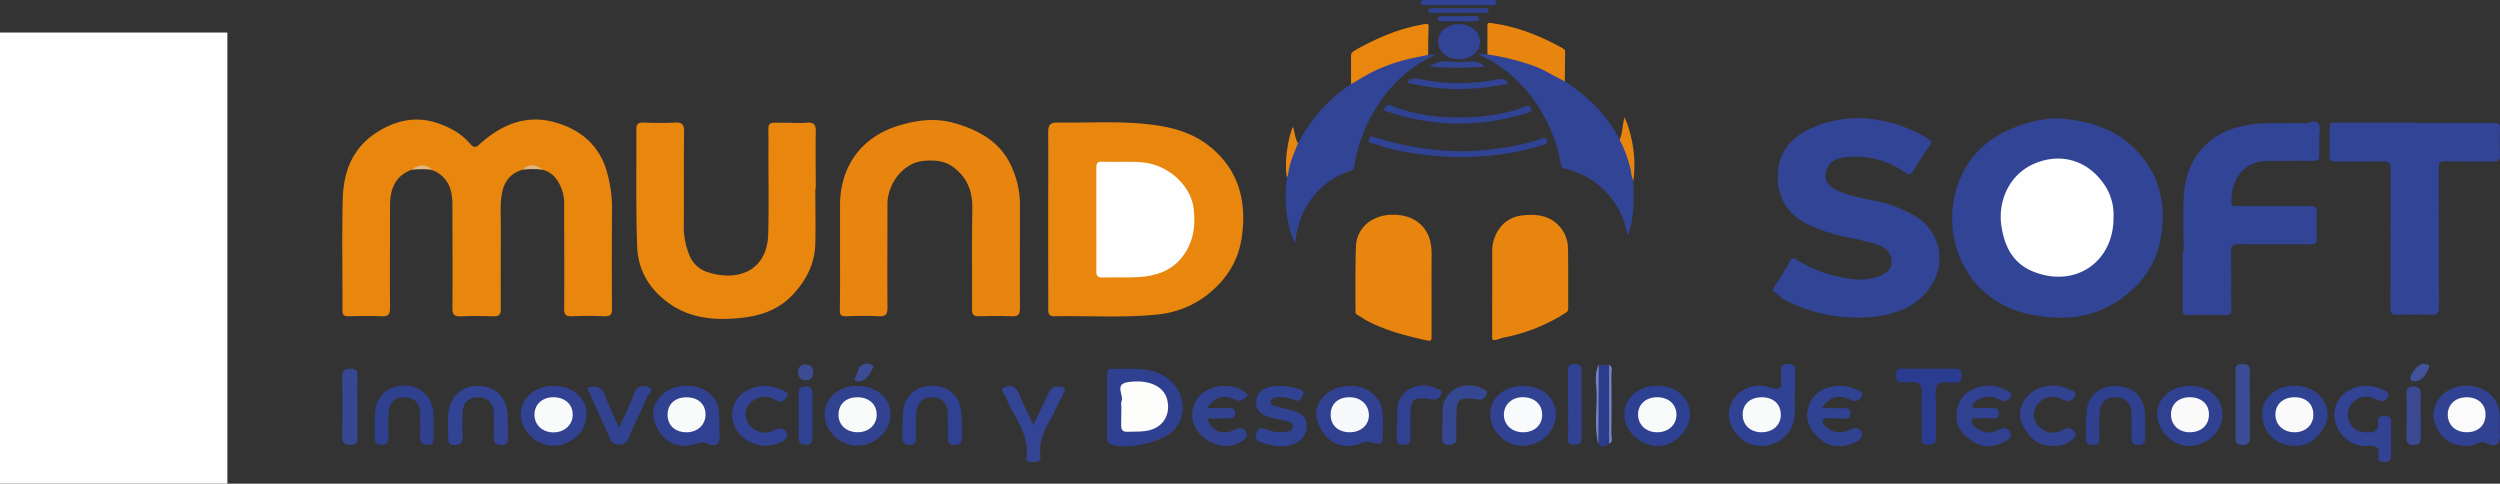 <svg id="Capa_1" data-name="Capa 1" xmlns="http://www.w3.org/2000/svg" viewBox="0 0 816.51 157.97"><rect x="0" y="0" width="816.51" height="157.97" fill="#333333" stroke="none"/><defs><style>.cls-1{fill:#e8850e;}.cls-2{fill:#324495;}.cls-3{fill:#e8860e;}.cls-4{fill:#304294;}.cls-5{fill:#314394;}.cls-6{fill:#e7850e;}.cls-7{fill:#304293;}.cls-8{fill:#324494;}.cls-9{fill:#2f418f;}.cls-10{fill:#e78711;}.cls-11{fill:#314494;}.cls-12{fill:#324496;}.cls-13{fill:#304090;}.cls-14{fill:#2f4293;}.cls-15{fill:#304192;}.cls-16{fill:#314292;}.cls-17{fill:#304191;}.cls-18{fill:#304291;}.cls-19{fill:#2f4190;}.cls-20{fill:#314291;}.cls-21{fill:#2e4091;}.cls-22{fill:#2f4191;}.cls-23{fill:#314392;}.cls-24{fill:#304292;}.cls-25{fill:#324393;}.cls-26{fill:#324493;}.cls-27{fill:#2a3c8f;}.cls-28{fill:#2e408e;}.cls-29{fill:#2f408e;}.cls-30{fill:#3b4b95;}.cls-31{fill:#374892;}.cls-32{fill:#364791;}.cls-33{fill:#3a4992;}.cls-34{fill:#2c3c89;}.cls-35{fill:#2f428f;}.cls-36{fill:#3d4b95;}.cls-37{fill:#415298;}.cls-38{fill:#3b4c93;}.cls-39{fill:#7482c6;}.cls-40{fill:#e0b77d;}.cls-41{fill:#e0b680;}.cls-42{fill:#fefefe;}.cls-43{fill:#fdfdfc;}.cls-44{fill:#f9fafa;}.cls-45{fill:#fafbfa;}.cls-46{fill:#f8f9fa;}.cls-47{fill:#fafafb;}.cls-48{fill:#f9fafb;}.cls-49{fill:#fff;}</style></defs><title>logo</title><path class="cls-1" d="M986.55,356.53c0,4.89,0,9.78,0,14.68,0,.92-.36,1.11-1.38.88-6.75-1.47-13.38-3.2-19.33-6.26-1.29-.66-2.43-1.51-3.68-2.22a.87.87,0,0,1-.45-.94c0-7.05-.1-14.11.14-21.15a10.22,10.22,0,0,1,5.81-9.07c4.18-2.23,10.76-1.84,14.34.92a10.81,10.81,0,0,1,4,5.82,17.93,17.93,0,0,1,.58,4.71C986.54,348.11,986.55,352.32,986.55,356.53Z" transform="translate(-519 -260.88)"/><path class="cls-1" d="M1006.37,356.43c0-4.38,0-8.77,0-13.16a12.44,12.44,0,0,1,3.94-9.55,10.61,10.61,0,0,1,6.19-2.5c4-.45,7.7,0,10.54,2.37a10.8,10.8,0,0,1,4.06,8.16c.1,3.2.07,6.4.08,9.6,0,3.45,0,6.9,0,10.36a1.34,1.34,0,0,1-.71,1.26,57.42,57.42,0,0,1-20.56,8.2c-.81.16-1.48.56-2.33.71-1.17.21-1.24-.13-1.23-.88,0-3.31,0-6.62,0-9.93Z" transform="translate(-519 -260.88)"/><path class="cls-2" d="M1052.4,319.81c.34,5.62.4,11.22-1.31,16.73-.1.32,0,.72-.55,1a36.48,36.48,0,0,0-2-6.57,28.34,28.34,0,0,0-6.49-8.85,27.31,27.31,0,0,0-11.86-6.15c-.81-.21-1.2-.46-1.34-1.21a52,52,0,0,0-6.51-17.57,48.83,48.83,0,0,0-10.76-12.62,44.21,44.21,0,0,0-10-6.05c1.24-.23,2.24.22,3.27.13,1.18-.72,2.37-.07,3.45.12a65.66,65.66,0,0,1,13.43,3.79c2.66,1.08,5,2.62,7.49,3.9.49.25.49.76.92,1a62.27,62.27,0,0,1,9.18,7.35,46.25,46.25,0,0,1,8.7,11.66c1.43.42,1.48,1.56,1.86,2.46a43.9,43.9,0,0,1,2.11,5.84,10.63,10.63,0,0,1,.41,3.5A5,5,0,0,0,1052.4,319.81Z" transform="translate(-519 -260.88)"/><path class="cls-2" d="M985.43,278.81l2.63-.17a60.45,60.45,0,0,0-5.59,3,45.45,45.45,0,0,0-13,12.87,51.8,51.8,0,0,0-8.24,21c-.1.63-.39.92-1.1,1.17a25.27,25.27,0,0,0-8.42,4.52,26.56,26.56,0,0,0-9,14.87,35.45,35.45,0,0,0-.74,4.24A27.26,27.26,0,0,1,939.8,334a45,45,0,0,1-.49-15.26c.34-1.32,0-2.68.39-4a47.17,47.17,0,0,1,2.37-6.42,1.26,1.26,0,0,1,.87-.62,51.43,51.43,0,0,1,17.32-19.36c.4-1.22,1.8-1.63,2.89-2.27a57.21,57.21,0,0,1,15.79-6.37c1.53-.36,3.1-.63,4.65-1A4,4,0,0,1,985.43,278.81Z" transform="translate(-519 -260.88)"/><path class="cls-1" d="M1030.08,287.5c-2.17-1.19-4.39-2.32-6.55-3.52a35.16,35.16,0,0,0-5.49-2.21,76.74,76.74,0,0,0-13.25-3.11c0-3.16,0-6.32,0-9.48,0-.64.17-.94,1.05-.79a57.91,57.91,0,0,1,12,2.92,75.75,75.75,0,0,1,11.57,5.36c.52.32.8.61.79,1.14C1030.11,281,1030.1,284.27,1030.08,287.5Z" transform="translate(-519 -260.88)"/><path class="cls-3" d="M985.43,278.81c-1.87.39-3.74.76-5.6,1.17A57,57,0,0,0,968,284c-2.71,1.28-5.17,2.9-7.74,4.36q0-4.68,0-9.37c0-.85.7-1.32,1.44-1.77a86,86,0,0,1,11.06-5.29,58.32,58.32,0,0,1,11.51-3.17c1.14-.23,1.36.08,1.33.94C985.46,272.71,985.46,275.76,985.43,278.81Z" transform="translate(-519 -260.88)"/><path class="cls-2" d="M1002.39,274.56c-.16,3.21-2.86,5.67-6.83,5.69s-6.83-2.61-6.87-5.78,3-5.7,6.84-5.71S1002.41,271.29,1002.39,274.56Z" transform="translate(-519 -260.88)"/><path class="cls-4" d="M997.22,312.15a102.71,102.71,0,0,1-23.79-2.57c-2.34-.55-4.56-1.41-6.83-2.13-1.34-.42-.28-1.07-.21-1.61s.62-.43,1.09-.27a104.38,104.38,0,0,0,13.85,3.36,82.68,82.68,0,0,0,27.54.35,76.54,76.54,0,0,0,13.52-3.06c.49-.16,1.29-.88,1.67.2.25.71.66,1.26-.73,1.71A89.67,89.67,0,0,1,997.22,312.15Z" transform="translate(-519 -260.88)"/><path class="cls-4" d="M995.34,301.22a73,73,0,0,1-23.21-3.9c-.57-.19-1.48-.26-.88-1.08.44-.59.58-1.45,2-.89,7.91,3.14,16.35,4.15,25.09,3.87a66,66,0,0,0,14.6-2.12,37.52,37.52,0,0,0,4.37-1.51c1.22-.5,1.33.3,1.69.81s.24.92-.62,1.19A75.49,75.49,0,0,1,995.34,301.22Z" transform="translate(-519 -260.88)"/><path class="cls-5" d="M995.76,290a73.07,73.07,0,0,1-15.38-1.71c-.55-.12-1.52.06-1.51-.65s1.61-1.25,2.4-1.12c1.88.31,3.76.67,5.65.91a66.65,66.65,0,0,0,21.7-.69,2.65,2.65,0,0,1,2.75,1c.5.48-.16.48-.5.55a66.33,66.33,0,0,1-9.35,1.42C999.6,289.81,997.68,289.86,995.76,290Z" transform="translate(-519 -260.88)"/><path class="cls-6" d="M1052.4,319.81a10.69,10.69,0,0,1-.76-3.31,42,42,0,0,0-3.67-10c.9-2,.91-4.05,1.32-6.08.06-.31.07-.64.14-1.2a10.11,10.11,0,0,1,1.37,3.14,40,40,0,0,1,1.74,17A1.53,1.53,0,0,1,1052.4,319.81Z" transform="translate(-519 -260.88)"/><path class="cls-7" d="M995.51,260.88h10.61c.72,0,1.56-.05,1.61.76s-.8.91-1.6.91H984.38c-.73,0-1.42-.09-1.42-.82s.67-.85,1.4-.85h11.15Z" transform="translate(-519 -260.88)"/><path class="cls-8" d="M985.85,282.58c1.91-1.08,3.42-1.82,5.57-1.63a60.81,60.81,0,0,0,8.43,0,7.21,7.21,0,0,1,4.14,1.65A100.85,100.85,0,0,1,985.85,282.58Z" transform="translate(-519 -260.88)"/><path class="cls-9" d="M995.37,263.52h8.32c.75,0,1.58,0,1.55.8s-.88.76-1.61.76H987c-.75,0-1.58,0-1.55-.81s.88-.75,1.6-.75Z" transform="translate(-519 -260.88)"/><path class="cls-10" d="M942.94,307.68c-1.37,3.33-2.85,6.63-3.24,10.16a1.39,1.39,0,0,1-.39.9c-1-5.17.61-13.7,2-16.46C941.88,304.1,941.92,306,942.94,307.68Z" transform="translate(-519 -260.88)"/><path class="cls-11" d="M995.51,266.15c1.69,0,3.39,0,5.09,0,.78,0,1.52.09,1.51.86s-.71.82-1.44.82H990c-.74,0-1.39-.13-1.37-.86s.7-.81,1.43-.81c1.84,0,3.67,0,5.5,0Z" transform="translate(-519 -260.88)"/><path class="cls-3" d="M653.44,316.32c-4.75,1.79-7,5.42-7.05,11.47,0,11.22-.08,22.44,0,33.66,0,2.17-.59,2.83-2.82,2.73-3.57-.16-7.15-.1-10.73,0-1.54,0-2-.48-2-2,.06-12.12-.2-24.24.11-36.35.22-8.91,3.18-16.83,11.55-22,5.74-3.53,12-5,18.59-3,4.3,1.35,8.41,3.44,11.37,6.91,1.26,1.47,1.92,1.39,3.28.16,6.9-6.22,15-9.73,24.44-7.09,8,2.23,14,7,16.7,15.05a43.88,43.88,0,0,1,2,14.63c-.06,10.41-.07,20.82,0,31.23,0,1.92-.53,2.54-2.56,2.45-3.48-.17-7-.16-10.47,0-2,.07-2.61-.46-2.59-2.44.1-11.22,0-22.44,0-33.67a13.63,13.63,0,0,0-2.57-8.72,7.73,7.73,0,0,0-4.48-3c-2.2-1.13-4.4-1.41-6.61,0-4.05,1.17-6,4-6.68,7.79-.63,3.39-.34,6.82-.35,10.23,0,9.11-.07,18.22,0,27.33,0,1.91-.53,2.59-2.57,2.51-3.49-.14-7-.14-10.48,0-2.08.08-2.77-.55-2.76-2.61.1-11.23,0-22.45,0-33.68,0-4.41-.93-8.4-5.26-10.88a12.5,12.5,0,0,0-1.6-.66C657.87,314.83,655.65,315.43,653.44,316.32Z" transform="translate(-519 -260.88)"/><path class="cls-3" d="M861.34,332.72c0-9.59.06-19.18,0-28.77,0-2.34.75-3.09,3.23-3.05,8.25.14,16.54-.35,24.75.17,8.71.55,17.49,1.89,24.53,7.44,9.71,7.66,12.33,17.93,10.78,29.44-1.07,8-5,14.32-11.58,19.42a31.47,31.47,0,0,1-16.39,6.26c-11,1.11-22.1.33-33.16.54-2,0-2.15-.93-2.14-2.44C861.36,352.06,861.34,342.39,861.34,332.72Z" transform="translate(-519 -260.88)"/><path class="cls-12" d="M1191,299.53c9.84.61,18.93,3.32,25.72,10.43,8.08,8.46,10,18.7,7.77,29.77a29,29,0,0,1-9.26,15.91c-9.88,9.1-21.7,10.58-34.32,7.65-21.42-5-29.49-28.18-21-45.63,4.17-8.59,11.3-13.44,20.42-16.34A36,36,0,0,1,1191,299.53Z" transform="translate(-519 -260.88)"/><path class="cls-3" d="M785.29,322.49c0,6,.13,12,0,18-.17,6.21-2.69,11.49-7,16.25-4.69,5.24-10.75,7.31-17.53,8-7.75.78-15.42.24-22.07-4-7-4.5-11.28-11.09-11.58-19.17-.47-12.83-.21-25.68-.28-38.53,0-1.48.46-2.19,2.22-2.13,3.4.13,6.81.17,10.21,0,2.39-.13,3.2.47,3.17,2.92-.16,10.16,0,20.32-.1,30.48a24.24,24.24,0,0,0,1.76,9.74,9.35,9.35,0,0,0,5.62,5.57c9.91,3.42,19.86,0,20.19-12.31.28-10.15,0-20.32.09-30.48,0-6.86-.86-5.78,6-5.86,2.13,0,4.27.17,6.38,0,2.62-.28,3.12.81,3.07,3-.13,6.18,0,12.36,0,18.54Z" transform="translate(-519 -260.88)"/><path class="cls-1" d="M793.36,343.34c0-5.13,0-10.25,0-15.38,0-12.41,6.69-22.24,19-26,6.1-1.9,12-2.58,17.9-1,7.89,2.18,15,5.88,18.74,13.55a30,30,0,0,1,3.12,13.15c0,11.31-.05,22.62,0,33.92,0,2.05-.64,2.69-2.75,2.6-3.48-.14-7-.12-10.47,0-1.93.07-2.44-.56-2.43-2.37.08-10.9-.11-21.8.11-32.7.11-5.69-1.69-10.38-6.42-13.79-2.66-1.91-5.92-2.19-9.24-1.93-7,.55-12,7.53-12.07,14,0,11.31-.08,22.62,0,33.92,0,2.18-.48,3-2.92,2.86-3.48-.21-7-.13-10.47,0-1.65.05-2.2-.39-2.17-2C793.42,355.86,793.36,349.6,793.36,343.34Z" transform="translate(-519 -260.88)"/><path class="cls-2" d="M1125.46,364.62A51.87,51.87,0,0,1,1102.2,359c-1.39-.72-2.29-1.88-3.53-2.71-.72-.49-.6-1-.19-1.68,1.8-2.85,3.62-5.7,5.29-8.62.77-1.34,1.44-.61,2.2-.16a43.47,43.47,0,0,0,17.59,6.13,18.83,18.83,0,0,0,9.53-1c2-.86,3.73-2.15,3.67-4.52a5.38,5.38,0,0,0-3.48-5.19c-4.79-2-10-2.44-15-3.84a50.66,50.66,0,0,1-8.56-3.13c-7-3.41-10.3-8.88-10.1-16.34s4.43-12.31,11.36-15.36a37,37,0,0,1,22.08-2.4,46.68,46.68,0,0,1,15.69,6c1.16.7,1.19,1.23.46,2.28-1.83,2.63-3.59,5.31-5.2,8.06-.84,1.41-1.55,1.59-2.93.65a27.5,27.5,0,0,0-18.66-5c-2.72.27-5.39.76-6.63,3.68-1.17,2.75-.64,4.92,2,6.54a25.39,25.39,0,0,0,7.6,2.77c2.06.49,4.13.94,6.22,1.33a42.44,42.44,0,0,1,12,4.5,16,16,0,0,1,5.92,23.51c-3.57,5.3-8.74,8-14.91,9.26A41.64,41.64,0,0,1,1125.46,364.62Z" transform="translate(-519 -260.88)"/><path class="cls-12" d="M1232.19,343c0-5.85-.24-11.72,0-17.56.73-14.72,10.26-23.63,25.74-24.24,4.25-.17,8.51-.09,12.77-.12a5,5,0,0,1,1,0c1.51.32,3.3-1.58,4.48.17.87,1.28.24,3,.29,4.51.07,1.95-.06,3.91,0,5.86.08,1.42-.48,1.82-1.91,1.8-4.76-.05-9.53.06-14.3,0-8.74-.15-12.54,6.33-12.49,13.45,0,1.61,1.16,1.31,2.13,1.31,7.75,0,15.5.08,23.25,0,2,0,2.66.53,2.54,2.45a67.57,67.57,0,0,0,0,8.05c.1,1.7-.61,2-2.2,2-7.75-.06-15.5,0-23.25-.06-2,0-2.6.59-2.56,2.48.1,6.27,0,12.53.08,18.79,0,1.52-.39,1.95-2,1.91-4-.1-8-.11-12,0-1.65.05-1.93-.52-1.91-2,.09-6.26,0-12.52,0-18.79Z" transform="translate(-519 -260.88)"/><path class="cls-2" d="M1307.54,301c8.6,0,17.2,0,25.8,0,1.68,0,2.23.41,2.16,2-.13,2.84-.12,5.7,0,8.54.07,1.57-.38,2.13-2.11,2.09-5.19-.1-10.39.08-15.58-.08-2-.07-2.34.59-2.33,2.33.07,15,0,30.1.1,45.15,0,2.15-.53,2.81-2.81,2.67-3.48-.2-7-.16-10.47,0-2,.09-2.6-.41-2.59-2.41.1-14.89,0-29.78.11-44.66,0-2.42-.5-3.22-3.18-3.08-4.85.25-9.71,0-14.56.1-1.62,0-2.29-.34-2.22-2,.13-3,0-6,0-9,0-.87-.17-1.73,1.33-1.72,8.77.06,17.54,0,26.31,0Z" transform="translate(-519 -260.88)"/><path class="cls-13" d="M880.57,393.38c0-3.28,0-6.57,0-9.85,0-1.33.18-2.29,1.91-2.21,5.48.25,11-.76,16.28,2.12,6.92,3.76,8.85,12.8,3.35,18.18-3.9,3.82-15,6.22-20.18,4.44-1.39-.47-1.34-1.43-1.35-2.44V393.38Z" transform="translate(-519 -260.88)"/><path class="cls-14" d="M1105.08,389.39a75.06,75.06,0,0,1,0,7.94,10.73,10.73,0,0,1-8.16,8.87c-4.73,1-8.58-.51-11.51-4.53a9,9,0,0,1,0-10.69,10.11,10.11,0,0,1,11.54-3.59c3.91,1.43,4-.16,3.71-2.81-.08-.75,0-1.52,0-2.27-.16-1.67.31-2.59,2.43-2.54,2,.05,2.22,1,2.19,2.42,0,2.4,0,4.8,0,7.2Z" transform="translate(-519 -260.88)"/><path class="cls-15" d="M754,399.86a32.12,32.12,0,0,0,0,3.4c.3,2.77-1.45,3.65-3.65,2.58-1.67-.8-2.67-.4-4.08,0-6.33,2-11.17-.87-13.42-7.06-1.9-5.24,1.82-10.45,7.82-11.65,6.46-1.29,12.28,2.1,13.14,7.77a32.29,32.29,0,0,1,0,4.92Z" transform="translate(-519 -260.88)"/><path class="cls-16" d="M1335.44,400.11a23.41,23.41,0,0,0,0,2.65c.38,3.28-1.36,4.36-4.26,2.88-1.66-.84-2.54,0-3.69.32a10.34,10.34,0,0,1-13.17-6.6c-1.77-4.89,1.14-10.26,6.44-11.9,6-1.86,12.29.81,14,5.89C1335.6,395.57,1335.39,397.85,1335.44,400.11Z" transform="translate(-519 -260.88)"/><path class="cls-17" d="M970.6,400v1.89c0,4.43,0,4.46-4.72,3.26-1.26-.32-2,.49-3,.79-6.53,2-11.27-1.24-13.51-7.17-1.89-5,1.86-10.27,7.61-11.51,6.56-1.42,12.39,1.77,13.41,7.44a46.68,46.68,0,0,1,.35,5.29Z" transform="translate(-519 -260.88)"/><path class="cls-18" d="M699.82,386.9c6.21,0,10.72,3.89,10.77,9.24,0,5.62-5.12,10.42-11.11,10.33-5.47-.09-10.4-4.94-10.4-10.24S693.69,386.89,699.82,386.9Z" transform="translate(-519 -260.88)"/><path class="cls-19" d="M1244.88,396.16c.06,5.62-4.73,10.06-10.61,10.37s-10.78-5.57-10.75-10.33c0-5.33,4.6-9.28,10.73-9.31S1244.81,390.72,1244.88,396.16Z" transform="translate(-519 -260.88)"/><path class="cls-20" d="M799.23,386.94c6.25.11,10.67,4,10.61,9.38-.06,5.58-5.36,10.32-11.31,10.14-5.46-.17-10.35-5.16-10.21-10.4C788.48,390.66,793.06,386.83,799.23,386.94Z" transform="translate(-519 -260.88)"/><path class="cls-21" d="M1060,386.88c6.32-.11,10.82,3.81,11,9.36.18,4.2-4.57,10.45-10.7,10.31-5.66-.13-10.7-4.71-10.79-10.16S1053.93,387,1060,386.88Z" transform="translate(-519 -260.88)"/><path class="cls-18" d="M1016.38,386.9c6.19,0,10.7,3.81,10.78,9.17.09,5.7-4.91,10.44-11,10.4-5.5,0-10.4-4.82-10.44-10.19S1010.2,386.93,1016.38,386.9Z" transform="translate(-519 -260.88)"/><path class="cls-22" d="M1268.3,406.47a10.36,10.36,0,0,1-10.5-10.38c.07-5.39,4.68-9.35,10.73-9.22s10.68,4.11,10.68,9.43C1279.21,400.79,1274.14,407.08,1268.3,406.47Z" transform="translate(-519 -260.88)"/><path class="cls-23" d="M1299.92,404.36c0,1.77-.06,3.54,0,5.31.06,1.41-.48,2.08-2.1,2.1s-2.33-.62-2.06-2c.59-3.07-.91-3.42-3.87-3.23-4.3.27-8.22-2.7-9.83-6.71a9.18,9.18,0,0,1,2.58-10.45,11.84,11.84,0,0,1,11.92-1.51c1.11.54,3.26.94,2.19,2.85-.81,1.47-2,1.43-3.72.56a6.23,6.23,0,0,0-7.53,1,5.46,5.46,0,0,0-1,6.71c1.09,2.32,3.29,3.12,6,3.13,2.57,0,3.44-1.09,3.21-3.26-.14-1.34.22-2.1,2-2.14,2,0,2.28.88,2.23,2.35C1299.87,400.82,1299.92,402.59,1299.92,404.36Z" transform="translate(-519 -260.88)"/><path class="cls-24" d="M937.07,386.91a19,19,0,0,1,6,1c1.07.38,2.13.77,1.38,2.15-.54,1-.92,2.22-2.66,1.48a12.75,12.75,0,0,0-6-.86c-.87.07-1.63.39-1.76,1.28s.61,1.38,1.42,1.6c2.09.57,4.25.95,6.31,1.61,2.35.75,4.09,2.12,4,4.68a6.21,6.21,0,0,1-4.12,6c-3.77,1.5-7.54.64-11.16-.7-1.58-.59-1.63-1.76-1-3.13s1.37-1.57,2.84-1a12.68,12.68,0,0,0,6,1c1.25-.12,2.66-.29,2.91-1.61.28-1.5-1.18-1.8-2.36-2.11s-2.13-.45-3.2-.66c-4.84-1-6.82-2.82-6.36-6S932.53,386.86,937.07,386.91Z" transform="translate(-519 -260.88)"/><path class="cls-20" d="M913.16,394.17h7.27c1.3,0,2,.44,2,1.79s-1,1.59-2.18,1.58c-2.29,0-4.58,0-7,0,1.59,4.12,4.84,5.64,8.61,3.85,1.87-.89,3.29-.93,4.14.6s-.81,2.66-2.09,3.39c-4.18,2.39-9.78,1-13.32-3.16a9,9,0,0,1,.67-12.51c3.65-3.26,10.38-3.75,14.05-1,.74.55,1.79,1,.61,2-1,.84-1.77,1.47-3.52.7C918.42,389.64,916.17,390.36,913.16,394.17Z" transform="translate(-519 -260.88)"/><path class="cls-24" d="M1114,394.18c2.79,0,4.91.06,7,0,1.5-.06,2.31.31,2.35,1.85s-1,1.52-2.18,1.53c-1.37,0-2.75-.09-4.11,0-1,.09-2.46-.73-2.75.75-.2,1,.84,1.86,1.71,2.45a6.28,6.28,0,0,0,6.92.6c1.79-1,3.35-1,4.06.69.64,1.49-.65,2.69-2.2,3.36-3.63,1.56-7.44,1.75-10.54-.56-3.63-2.71-6-6.31-4.63-11,1.1-3.81,3.9-6,8-6.75a12,12,0,0,1,7.59,1c1,.45,2.71.91,1.73,2.4a2.4,2.4,0,0,1-3.42,1C1120.1,389.87,1116.81,389.92,1114,394.18Z" transform="translate(-519 -260.88)"/><path class="cls-25" d="M684.88,399.68c0,1.52,0,3,0,4.56s-.75,2-2.34,1.92-2.27-.6-2.26-2.05c0-2.78.1-5.57,0-8.36s-1.44-5-4.84-5.09c-3.55-.11-5.25,1.82-5.36,5q-.14,4,0,8c.06,1.7-.45,2.57-2.52,2.56s-2.21-1-2.18-2.42c0-2.53-.11-5.07,0-7.6.34-5.64,4.33-9.36,9.78-9.27,5.64.08,9.33,3.66,9.64,9.38.06,1.14,0,2.28,0,3.42Z" transform="translate(-519 -260.88)"/><path class="cls-17" d="M1158,396.63c.14-4.26,1.83-6.88,5.12-8.46a11.67,11.67,0,0,1,11,.11c.82.43,2.42.87,1.5,2.16-.67.94-1.54,2.1-3.34,1.07a6.88,6.88,0,0,0-7.65.23c-.65.44-1.53.93-1.36,1.75.22,1,1.28.66,2,.67,1.36,0,2.73,0,4.1,0s2.36,0,2.44,1.72-1,1.7-2.32,1.66a40.05,40.05,0,0,0-4.1,0c-.85.06-2.12-.57-2.43.67-.23.9.53,1.69,1.26,2.26,2.18,1.67,4.72,2.3,7.21.91,1.82-1,3.27-.89,4.09.66s-.82,2.68-2.14,3.32c-3.23,1.57-6.84,1.81-9.78-.11C1160.3,403.09,1157.61,400.14,1158,396.63Z" transform="translate(-519 -260.88)"/><path class="cls-26" d="M856.49,399.61c1.86-3.85,3.45-7,4.9-10.22.63-1.4,1.23-2.32,3.19-2.27,2.23.05,2.66.63,1.7,2.44-1.44,2.71-2.67,5.53-4.16,8.22-2.08,3.73-4,7.45-3.3,11.84.22,1.34-.32,2.22-2,2.15-1.21,0-2.83.21-2.57-1.53,1.15-7.66-4.42-13.29-6.83-19.86-.37-1-2.28-2.3-.26-3.08,1.51-.59,3.47-.49,4.37,1.64C852.94,392.3,854.59,395.57,856.49,399.61Z" transform="translate(-519 -260.88)"/><path class="cls-17" d="M828.55,399.68c0-1.26,0-2.52,0-3.79-.07-3.08-1.52-5.15-5.11-5.2s-5,2.16-5.21,5.15c-.14,2.52-.06,5.05,0,7.58,0,1.47,0,2.78-2.26,2.74s-2.23-1.39-2.2-2.84c.06-2.78-.08-5.57.21-8.33.51-4.82,4.23-8,9.16-8.12s8.92,2.71,9.68,7.55c.49,3.1.26,6.29.37,9.45.06,1.54-.56,2.29-2.37,2.31s-2.33-.83-2.26-2.33,0-2.78,0-4.17Z" transform="translate(-519 -260.88)"/><path class="cls-27" d="M1149,381.32c2.61,0,5.22.06,7.82,0,1.73-.05,2.87.18,2.91,2.17s-.85,2.5-2.71,2.34c-.41,0-.84.06-1.23,0-4-.69-4.84,1.05-4.6,4.39.31,4.29.08,8.61.09,12.91,0,1.56.18,3-2.4,3-2.78,0-2.17-1.71-2.18-3.13,0-4.42-.24-8.87,0-13.28.2-3.14-.8-4.5-4.28-4-.67.1-1.37,0-2.06,0-2,.13-2.06-1.07-2.14-2.45s.49-2.07,2.09-2C1143.2,381.35,1146.08,381.31,1149,381.32Z" transform="translate(-519 -260.88)"/><path class="cls-28" d="M1215.13,399.52c0-1.39.1-2.79,0-4.16-.25-2.71-1.68-4.53-4.83-4.7-3.38-.18-5.15,1.65-5.5,4.47a70,70,0,0,0-.12,7.94c0,1.45.56,3.16-2.2,3.07s-2.13-1.82-2.14-3.24a63.66,63.66,0,0,1,.18-7.94c.62-5.06,4.35-8.07,9.6-8s8.87,3.19,9.37,8.25c.29,2.88.07,5.8.17,8.7,0,1.6-.58,2.26-2.38,2.28-2,0-2.16-1.07-2.12-2.45S1215.14,400.91,1215.13,399.52Z" transform="translate(-519 -260.88)"/><path class="cls-29" d="M660.61,399.82c0,1.39,0,2.78,0,4.18s-.24,2.16-2,2.14-2.45-.69-2.42-2.28c.06-2.66.07-5.32,0-8-.11-3-1.49-5.19-5.15-5.2s-5,2.17-5.16,5.18c-.12,2.53-.09,5.07,0,7.6,0,1.57-.15,2.68-2.36,2.69-2.44,0-2.09-1.46-2.1-2.82,0-2.4-.09-4.81,0-7.22.27-5.62,4.23-9.33,9.77-9.26s9.27,3.92,9.43,9.55C660.64,397.54,660.61,398.68,660.61,399.82Z" transform="translate(-519 -260.88)"/><path class="cls-20" d="M1189.59,406.47c-4.64.2-7.81-2.32-10.1-7-1.7-3.43-.43-7.53,2.6-10.05a11.71,11.71,0,0,1,12.28-1.52c1,.5,3.2.72,2.28,2.46-.71,1.34-2,2-4,1-2.86-1.5-6-1.17-8.06,1.48a5.16,5.16,0,0,0,.14,7.06,6.15,6.15,0,0,0,8.08,1.35c1.79-1,3-.44,3.8.79,1,1.43-.75,2.3-1.58,3A8,8,0,0,1,1189.59,406.47Z" transform="translate(-519 -260.88)"/><path class="cls-18" d="M769.52,406.48c-5.14,0-9.3-2.89-10.84-7a9,9,0,0,1,3.09-10.32,12.1,12.1,0,0,1,12.71-.82c.75.44,2.55.77,1.58,2.06-.74,1-1.77,2.36-3.71,1.15a6.44,6.44,0,0,0-7-.05c-3,1.79-3.43,4.47-2.13,7.35a6.25,6.25,0,0,0,8,2.81c2-1,4-1.42,4.71.57s-1.48,3.14-3.51,3.67C771.25,406.21,770,406.38,769.52,406.48Z" transform="translate(-519 -260.88)"/><path class="cls-20" d="M721.2,400.63c2-4.45,3.69-7.87,5-11.43.88-2.4,2.85-2.52,4.53-1.87,2,.81.07,2.19-.34,3.14-2,4.57-4.21,9-6.17,13.61a2.87,2.87,0,0,1-3.05,2,2.93,2.93,0,0,1-2.85-1.77c-2.46-5.57-5-11.1-7.58-16.72,3.36-1.12,5-.07,6,2.74C717.93,393.51,719.46,396.61,721.2,400.63Z" transform="translate(-519 -260.88)"/><path class="cls-30" d="M1253.84,393.27c0,3.55,0,7.1,0,10.65,0,1.57-.54,2.29-2.37,2.27s-2.35-.83-2.34-2.36q.06-11,0-22.05c0-1.48.62-2,2.18-2s2.57.32,2.52,2.11c-.11,3.8,0,7.6,0,11.4Z" transform="translate(-519 -260.88)"/><path class="cls-31" d="M635.73,393.69c0,3.27,0,6.55,0,9.83,0,1.5,0,2.71-2.26,2.66-2-.05-2.66-.7-2.65-2.47q.09-10,0-20c0-1.78.73-2.36,2.66-2.42,2.33-.07,2.28,1.09,2.24,2.61C635.68,387.13,635.73,390.41,635.73,393.69Z" transform="translate(-519 -260.88)"/><path class="cls-32" d="M990.15,398.77c0-1.51-.12-3,0-4.53.57-6,7.32-9.36,13-6.43.78.4,2,.76,1.37,1.88-.53.9-1.06,1.91-2.77,1.68-6.57-.87-7.1-.37-7.09,5.86,0,2.27,0,4.54,0,6.81,0,1.65-.94,2.1-2.59,2.13s-2.08-.76-2-2.1c.06-1.76,0-3.53,0-5.3Z" transform="translate(-519 -260.88)"/><path class="cls-17" d="M975.43,399.21a37,37,0,0,1,0-5.67c.87-5.48,7.22-8.41,12.52-5.85.83.4,2.44.68,1.68,2.06a2.44,2.44,0,0,1-2.82,1.59c-6.34-.95-7.13-.26-7.18,5.56,0,2.41,0,4.81,0,7.21,0,1.44-.58,2-2.17,2s-2.31-.49-2.27-2,0-3.28,0-4.93Z" transform="translate(-519 -260.88)"/><path class="cls-18" d="M1031.12,392.66c0-3.42,0-6.83,0-10.25,0-1.48-.14-2.71,2.24-2.63s2.2,1.33,2.19,2.79q0,10.24,0,20.5c0,1.56.19,3.1-2.37,3.08-2.82,0-2-1.9-2-3.24-.08-3.41,0-6.83,0-10.25Z" transform="translate(-519 -260.88)"/><path class="cls-33" d="M1309.65,397c0,2.14,0,4.28,0,6.42,0,1.47.06,2.74-2.2,2.79s-2.5-.88-2.48-2.54q.11-7.17,0-14.34c0-1.59.5-2.25,2.34-2.21s2.34.81,2.3,2.33c-.06,2.51,0,5,0,7.55Z" transform="translate(-519 -260.88)"/><path class="cls-34" d="M1041.16,380h3.4a179.86,179.86,0,0,1,0,25.85c-1.13.6-2.26,1.39-3.49.15A232.48,232.48,0,0,1,1041.16,380Z" transform="translate(-519 -260.88)"/><path class="cls-35" d="M784.34,396.81c0,2.39,0,4.78,0,7.17,0,1.29-.25,2.16-2,2.16s-2.49-.53-2.48-2.17c0-4.9,0-9.81,0-14.71,0-1.7.82-2.12,2.49-2.13s2,.84,2,2.14c-.05,2.51,0,5,0,7.54Z" transform="translate(-519 -260.88)"/><path class="cls-36" d="M804.36,380.7c-1.28,1.92-1.88,4.16-4.5,4.69-.76.16-2.14-.09-1.62-.95,1-1.66.73-4.24,3.37-4.76A2.56,2.56,0,0,1,804.36,380.7Z" transform="translate(-519 -260.88)"/><path class="cls-37" d="M1307.86,385.5c-.82-.08-1.52-.09-1.63-.95-.19-1.58,2.74-5,4.21-4.84.8.12,2.43.05,1.85,1.35C1311.43,383,1310.42,385,1307.86,385.5Z" transform="translate(-519 -260.88)"/><path class="cls-38" d="M784.56,382.54c-.06,1.43-.64,2.54-2.37,2.5a2.34,2.34,0,0,1-2.49-2.8,2.19,2.19,0,0,1,2.57-2.3A2.28,2.28,0,0,1,784.56,382.54Z" transform="translate(-519 -260.88)"/><path class="cls-39" d="M1044.53,405.86l0-25.85c1.43.77.75,2.05.76,3.07q.12,9.85,0,19.71C1045.33,403.83,1045.94,405.1,1044.53,405.86Z" transform="translate(-519 -260.88)"/><path class="cls-39" d="M1041.16,380l-.12,26c-1.42-5.45-.49-11-.57-16.47C1040.43,386.38,1039.53,383.09,1041.16,380Z" transform="translate(-519 -260.88)"/><path class="cls-40" d="M653.44,316.32c2.5-1.91,4.81-1.9,6.64,0A32,32,0,0,0,653.44,316.32Z" transform="translate(-519 -260.88)"/><path class="cls-41" d="M689.72,316.32c1.79-1.9,4.17-1.89,6.61,0A25.22,25.22,0,0,0,689.72,316.32Z" transform="translate(-519 -260.88)"/><path class="cls-42" d="M877.06,332.57c0-5.61,0-11.22,0-16.83,0-1.36.22-2.12,1.92-2.05,4.59.2,9.2-.24,13.78.29,7.26.83,15,6.86,16.09,14.95.78,6.08-.2,11.87-4.39,16.68-3.43,3.94-8.31,5.45-13.52,5.77-3.9.24-7.83,0-11.74.13-1.74.06-2.16-.58-2.14-2.11C877.11,343.79,877.07,338.18,877.06,332.57Z" transform="translate(-519 -260.88)"/><path class="cls-42" d="M1209.29,332c0,14.33-12.26,22.85-25.73,17.78-7-2.62-9.76-8.16-10.84-14.74-1.43-8.71,2.76-17.34,10.74-20.73,8.92-3.78,18.06-.95,23.46,7.85A17.77,17.77,0,0,1,1209.29,332Z" transform="translate(-519 -260.88)"/><path class="cls-43" d="M885.24,393.63c0-.51-.18-1.09,0-1.51,1.05-2.08-2.56-5.77,2.21-6.44,6.81-1,11.67,1.4,12.75,5.69,1.15,4.56-1,8.54-5.27,9.88-2.53.78-5.15.54-7.75.65-1.79.08-2-.95-2-2.2Z" transform="translate(-519 -260.88)"/><path class="cls-44" d="M1100.62,396.36c0,3.32-2.56,5.66-6.2,5.7s-6.18-2.25-6.25-5.61c-.08-3.56,2.46-5.88,6.38-5.82C1098.29,390.7,1100.64,392.91,1100.62,396.36Z" transform="translate(-519 -260.88)"/><path class="cls-44" d="M743.23,390.64c3.76,0,6.18,2.21,6.2,5.61s-2.71,5.93-6.46,5.81-6-2.47-5.94-5.85S739.53,390.61,743.23,390.64Z" transform="translate(-519 -260.88)"/><path class="cls-45" d="M1330.79,396.21c0,3.52-2.31,5.78-6,5.84s-6.27-2.27-6.34-5.61,2.36-5.77,6.08-5.81S1330.76,392.81,1330.79,396.21Z" transform="translate(-519 -260.88)"/><path class="cls-46" d="M959.69,402.06c-3.71-.08-6.09-2.32-6.09-5.73,0-3.61,2.53-5.84,6.49-5.7,3.54.11,6,2.6,6,5.9S963.27,402.14,959.69,402.06Z" transform="translate(-519 -260.88)"/><path class="cls-44" d="M699.64,390.61c3.73,0,6.29,2.15,6.41,5.49s-2.52,6-6.3,6c-3.56,0-6.16-2.41-6.2-5.71S696,390.65,699.64,390.61Z" transform="translate(-519 -260.88)"/><path class="cls-47" d="M1234.16,402.06c-3.61,0-6.12-2.44-6.11-5.84s2.52-5.65,6.28-5.6,6.19,2.34,6.13,5.77S1237.79,402.1,1234.16,402.06Z" transform="translate(-519 -260.88)"/><path class="cls-44" d="M799.2,402.06c-3.67,0-6.26-2.24-6.34-5.55-.08-3.59,2.43-5.94,6.31-5.88,3.69.05,6.15,2.32,6.16,5.68S802.74,402,799.2,402.06Z" transform="translate(-519 -260.88)"/><path class="cls-44" d="M1060.25,390.62c3.67,0,6.23,2.27,6.29,5.59s-2.51,5.76-6.07,5.85c-3.77.1-6.49-2.35-6.48-5.84C1054,392.9,1056.56,390.61,1060.25,390.62Z" transform="translate(-519 -260.88)"/><path class="cls-48" d="M1016.25,390.6c3.89,0,6.49,2.32,6.43,5.85,0,3.31-2.65,5.64-6.27,5.61s-6.2-2.41-6.23-5.68S1012.67,390.64,1016.25,390.6Z" transform="translate(-519 -260.88)"/><path class="cls-47" d="M1268.23,402.06c-3.62-.09-6.14-2.53-6.07-5.89s2.6-5.59,6.38-5.55,6.07,2.32,6,5.83C1274.52,399.78,1271.85,402.15,1268.23,402.06Z" transform="translate(-519 -260.88)"/><rect class="cls-49" y="10.63" width="74.26" height="147.34"/></svg>